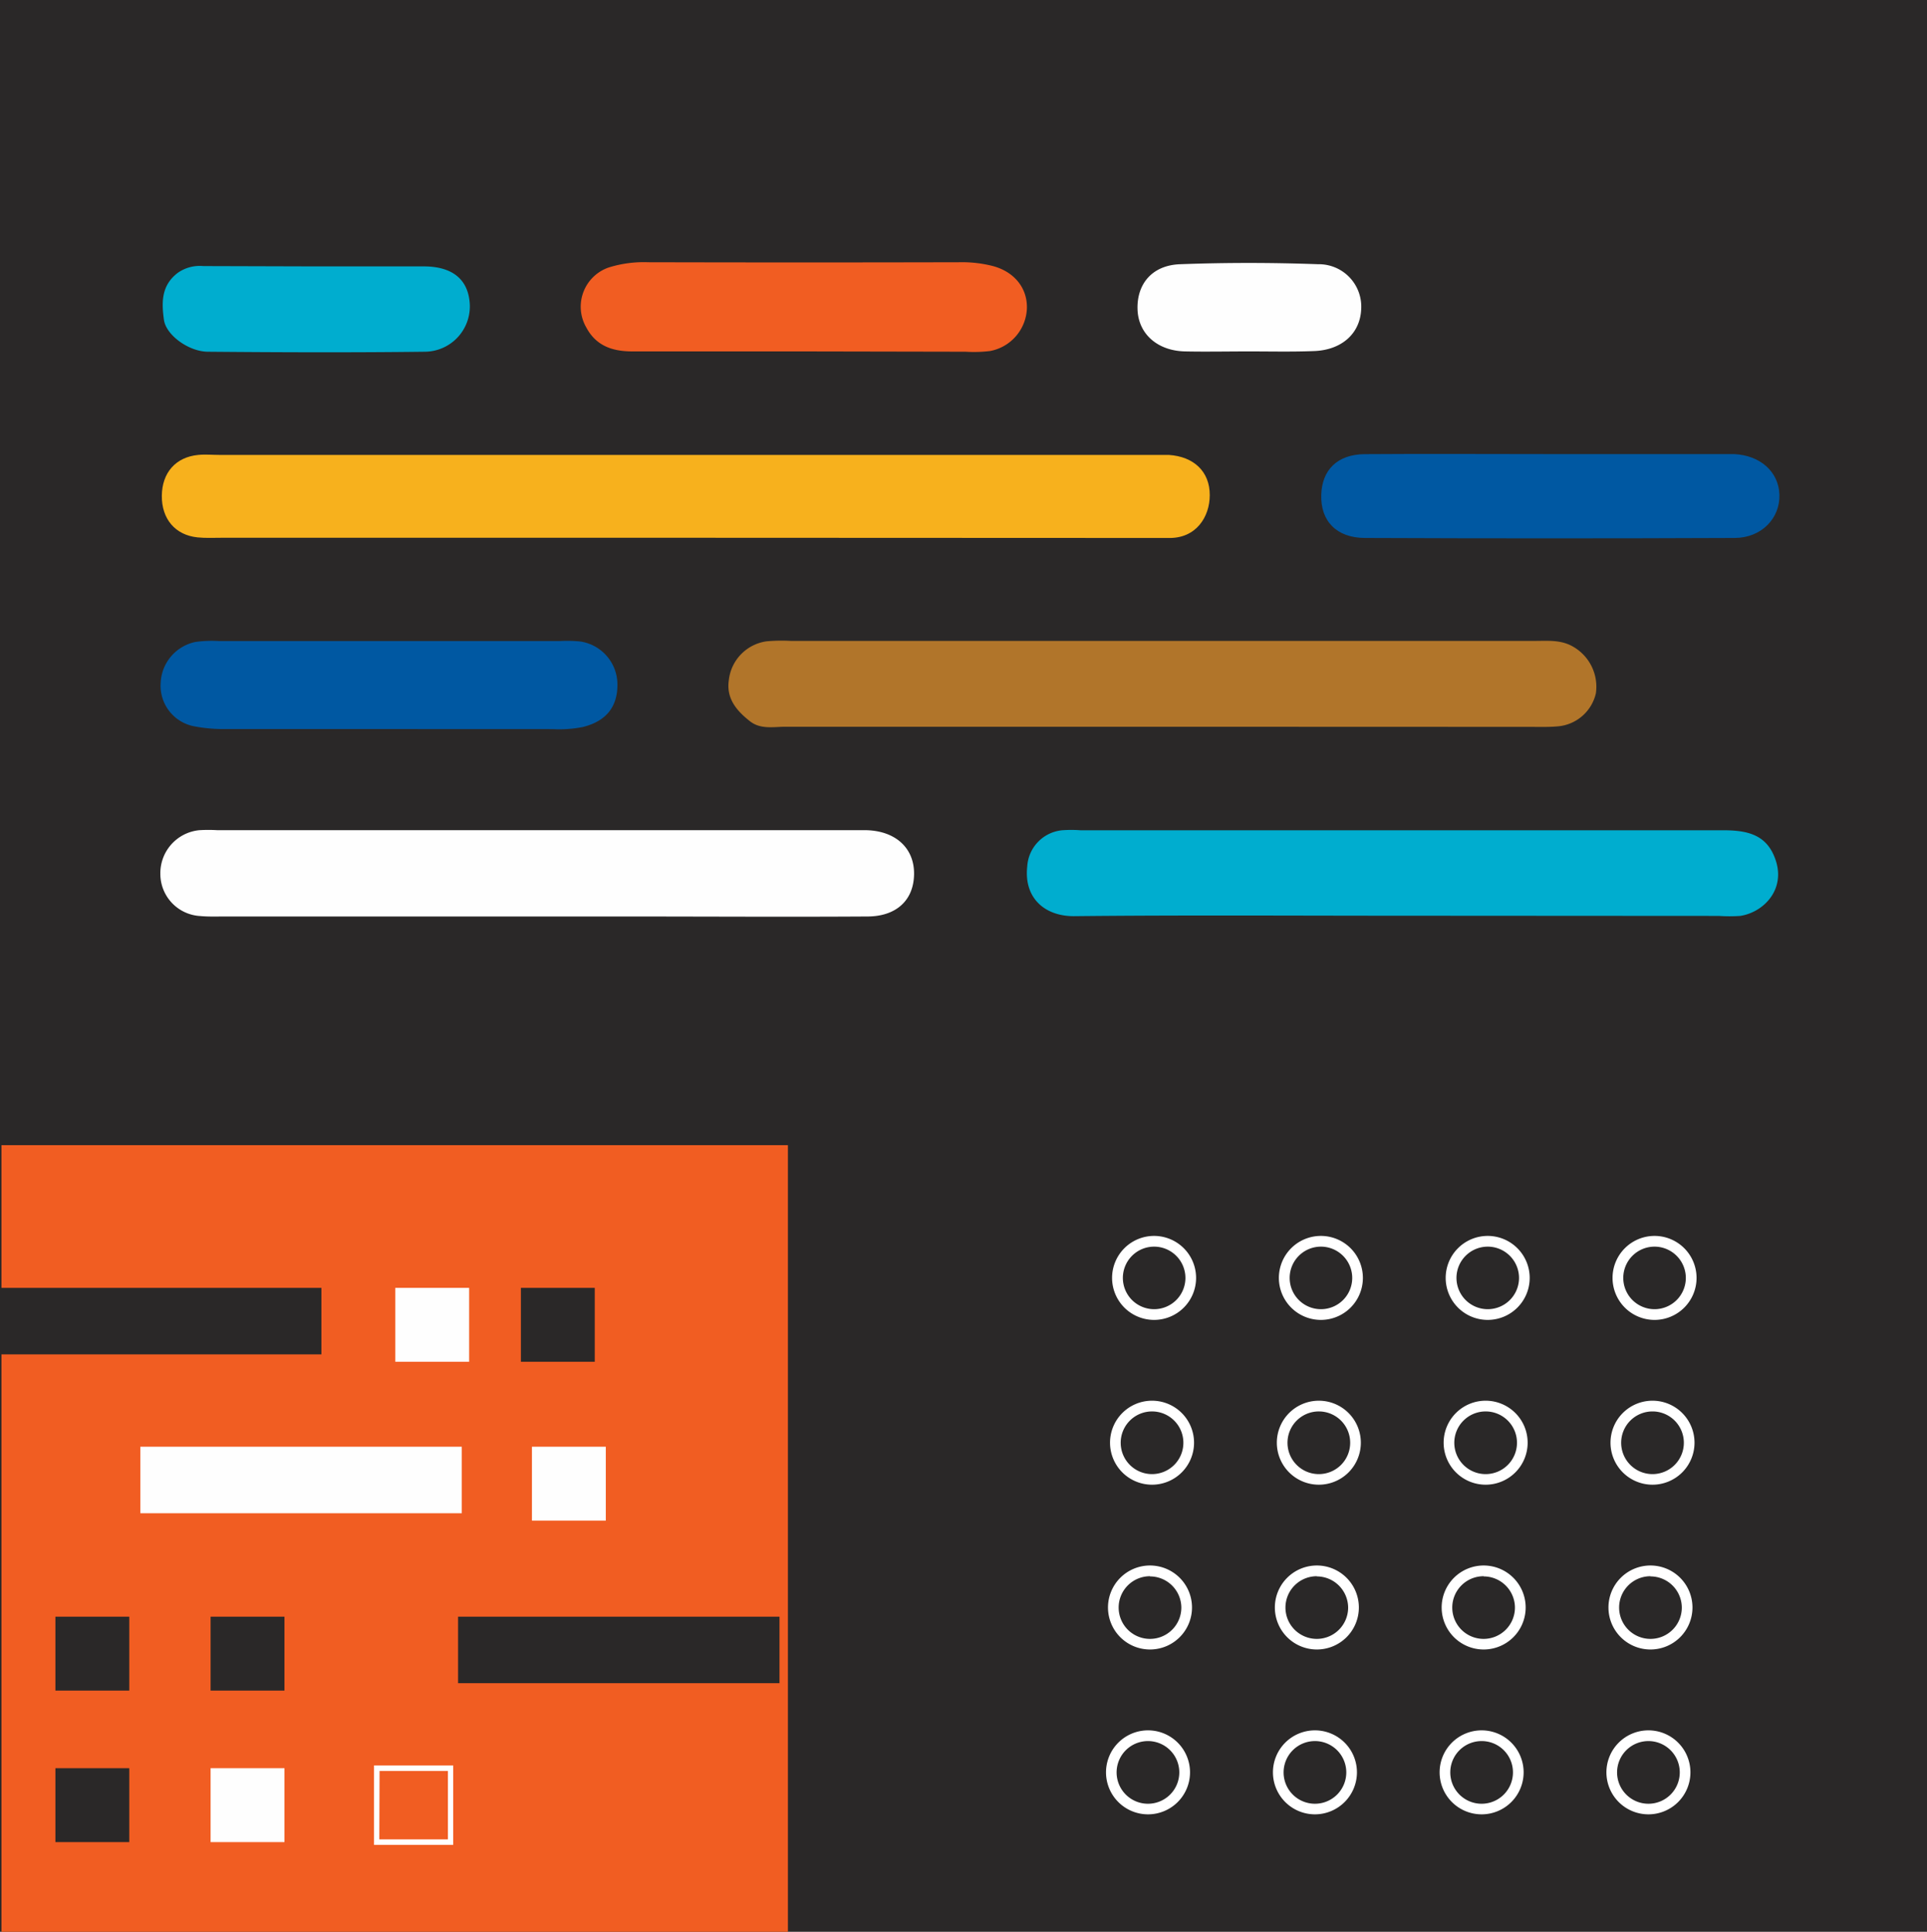 <svg id="Layer_1" data-name="Layer 1" xmlns="http://www.w3.org/2000/svg" viewBox="0 0 301.87 302.68"><defs><style>.cls-1{fill:#2a2828;}.cls-2{fill:#fff;}.cls-3{fill:#f15d22;}.cls-4{fill:#fefefe;}.cls-5{fill:#f7b11d;}.cls-6{fill:#b1752a;}.cls-7{fill:#00adcf;}.cls-8{fill:#0058a2;}</style></defs><rect class="cls-1" width="301.87" height="302.68"/><path class="cls-2" d="M180.8,206.81a6.58,6.58,0,1,1,6.57-6.58A6.58,6.58,0,0,1,180.8,206.81Zm0-11.48a4.9,4.9,0,1,0,4.9,4.9A4.91,4.91,0,0,0,180.8,195.33Z"/><path class="cls-2" d="M206.93,206.81a6.58,6.58,0,1,1,6.57-6.58A6.58,6.58,0,0,1,206.93,206.81Zm0-11.48a4.9,4.9,0,1,0,4.9,4.9A4.91,4.91,0,0,0,206.93,195.33Z"/><path class="cls-2" d="M233.06,206.81a6.58,6.58,0,1,1,6.57-6.58A6.58,6.58,0,0,1,233.06,206.81Zm0-11.48a4.9,4.9,0,1,0,4.9,4.9A4.91,4.91,0,0,0,233.06,195.33Z"/><path class="cls-2" d="M259.19,206.81a6.58,6.58,0,1,1,6.58-6.58A6.58,6.58,0,0,1,259.19,206.81Zm0-11.48a4.9,4.9,0,1,0,4.9,4.9A4.91,4.91,0,0,0,259.19,195.33Z"/><path class="cls-2" d="M180.48,232.63a6.58,6.58,0,1,1,6.57-6.57A6.58,6.58,0,0,1,180.48,232.63Zm0-11.48a4.91,4.91,0,1,0,4.9,4.91A4.91,4.91,0,0,0,180.48,221.15Z"/><path class="cls-2" d="M206.61,232.63a6.58,6.58,0,1,1,6.57-6.57A6.58,6.58,0,0,1,206.61,232.63Zm0-11.48a4.91,4.91,0,1,0,4.9,4.91A4.91,4.91,0,0,0,206.61,221.15Z"/><path class="cls-2" d="M232.74,232.63a6.58,6.58,0,1,1,6.57-6.57A6.58,6.58,0,0,1,232.74,232.63Zm0-11.48a4.91,4.91,0,1,0,4.9,4.91A4.91,4.91,0,0,0,232.74,221.15Z"/><path class="cls-2" d="M258.87,232.63a6.58,6.58,0,1,1,6.58-6.57A6.58,6.58,0,0,1,258.87,232.63Zm0-11.48a4.91,4.91,0,1,0,4.91,4.91A4.91,4.91,0,0,0,258.87,221.15Z"/><path class="cls-2" d="M180.16,258.45a6.58,6.58,0,1,1,6.57-6.57A6.58,6.58,0,0,1,180.16,258.45Zm0-11.48a4.91,4.91,0,1,0,4.9,4.91A4.92,4.92,0,0,0,180.16,247Z"/><path class="cls-2" d="M206.29,258.45a6.58,6.58,0,1,1,6.58-6.57A6.58,6.58,0,0,1,206.29,258.45Zm0-11.48a4.91,4.91,0,1,0,4.9,4.91A4.92,4.92,0,0,0,206.29,247Z"/><path class="cls-2" d="M232.43,258.45a6.58,6.58,0,1,1,6.57-6.57A6.58,6.58,0,0,1,232.43,258.45Zm0-11.48a4.91,4.91,0,1,0,4.89,4.91A4.91,4.91,0,0,0,232.43,247Z"/><path class="cls-2" d="M258.56,258.45a6.58,6.58,0,1,1,6.57-6.57A6.58,6.58,0,0,1,258.56,258.45Zm0-11.48a4.91,4.91,0,1,0,4.9,4.91A4.91,4.91,0,0,0,258.56,247Z"/><path class="cls-2" d="M179.84,284.28a6.58,6.58,0,1,1,6.58-6.58A6.58,6.58,0,0,1,179.84,284.28Zm0-11.48a4.91,4.91,0,1,0,4.9,4.9A4.91,4.91,0,0,0,179.84,272.8Z"/><path class="cls-2" d="M206,284.28a6.58,6.58,0,1,1,6.57-6.58A6.59,6.59,0,0,1,206,284.28Zm0-11.48a4.91,4.91,0,1,0,4.9,4.9A4.91,4.91,0,0,0,206,272.8Z"/><path class="cls-2" d="M232.11,284.28a6.58,6.58,0,1,1,6.57-6.58A6.58,6.58,0,0,1,232.11,284.28Zm0-11.48a4.91,4.91,0,1,0,4.9,4.9A4.9,4.9,0,0,0,232.11,272.8Z"/><path class="cls-2" d="M258.24,284.28a6.58,6.58,0,1,1,6.57-6.58A6.58,6.58,0,0,1,258.24,284.28Zm0-11.48a4.91,4.91,0,1,0,4.9,4.9A4.91,4.91,0,0,0,258.24,272.8Z"/><rect class="cls-3" x="0.23" y="179.43" width="123.2" height="123.25"/><rect class="cls-1" y="201.79" width="50.35" height="10.42"/><rect class="cls-4" x="21.99" y="226.68" width="50.35" height="10.42"/><rect class="cls-1" x="71.76" y="253.31" width="50.35" height="10.42"/><rect class="cls-1" x="8.68" y="253.31" width="11.57" height="11.58"/><rect class="cls-1" x="32.99" y="253.31" width="11.57" height="11.58"/><rect class="cls-1" x="8.68" y="277.05" width="11.57" height="11.58"/><rect class="cls-4" x="32.99" y="277.05" width="11.57" height="11.58"/><path class="cls-2" d="M71,289.06H58.59V276.62H71Zm-11.58-.86H70.17V277.49H59.46Z"/><rect class="cls-4" x="83.33" y="226.68" width="11.57" height="11.58"/><rect class="cls-4" x="61.92" y="201.79" width="11.57" height="11.58"/><rect class="cls-1" x="81.6" y="201.79" width="11.57" height="11.58"/><path class="cls-5" d="M107.19,84.26H34.77c-1.28,0-2.57.07-3.83-.06-3.49-.36-5.62-2.89-5.59-6.51s2.17-6.07,5.7-6.41c1.11-.11,2.24,0,3.36,0H180.22c.95,0,1.92,0,2.87,0,3.93.25,6.44,2.62,6.42,6.31,0,3.37-2.12,6.83-6.53,6.7-1.12,0-2.24,0-3.36,0Z"/><path class="cls-6" d="M182.07,113.87q-29.49,0-59,0c-1.87,0-3.89.45-5.56-.84-2.08-1.63-3.76-3.55-3.34-6.44a6.91,6.91,0,0,1,5.88-6.1,25.71,25.71,0,0,1,3.83-.07H240.4c2.07,0,4.15-.21,6.06.92a7.23,7.23,0,0,1,3.54,7.29,6.7,6.7,0,0,1-6.09,5.19c-1.43.12-2.88.07-4.31.07Z"/><path class="cls-4" d="M84.14,143.6H35.21c-1.27,0-2.56.05-3.83-.07a6.61,6.61,0,0,1-6.26-6.61,6.76,6.76,0,0,1,6.09-6.84,22.87,22.87,0,0,1,2.87,0H134.33c.48,0,1,0,1.44,0,4.59.14,7.49,2.86,7.42,6.93s-2.8,6.56-7.25,6.59c-12.79.08-25.58,0-38.37,0Z"/><path class="cls-7" d="M219.46,143.48c-17.08,0-34.17-.11-51.25.07-4.56,0-7.83-2.85-7.29-7.78a6.06,6.06,0,0,1,5.46-5.68,19.6,19.6,0,0,1,2.87,0q50.3,0,100.59,0c3.38,0,6.49.45,8,3.86,2.3,5.11-1.45,9-5.24,9.56a24.93,24.93,0,0,1-3.35,0Z"/><path class="cls-8" d="M61.17,114.23c-8.62,0-17.24,0-25.86,0a24.21,24.21,0,0,1-4.74-.4,6.47,6.47,0,0,1-5.4-6.83,6.84,6.84,0,0,1,5.46-6.42,19.43,19.43,0,0,1,3.82-.13H87.61a20.76,20.76,0,0,1,3.35.07,6.82,6.82,0,0,1,5.76,6.62c.06,3.62-1.79,5.87-5.41,6.77a19,19,0,0,1-4.75.33Z"/><path class="cls-3" d="M125.4,55.06c-8.79,0-17.57,0-26.35,0-3.1,0-5.66-.86-7.2-3.74a6.5,6.5,0,0,1,3.54-9.42,18.43,18.43,0,0,1,6.13-.81q24.44.06,48.87,0a19.33,19.33,0,0,1,5.2.61c3.31.91,5.32,3.41,5.28,6.51A7.07,7.07,0,0,1,155.09,55a21.08,21.08,0,0,1-3.82.11Z"/><path class="cls-8" d="M242.48,71.15H268.8c1,0,1.92,0,2.87,0,4.08.2,6.94,2.76,7.08,6.31.14,3.73-2.81,6.82-7,6.83q-29,.12-57.91,0c-4.46,0-7-2.66-6.86-6.77.11-3.89,2.53-6.32,6.79-6.36C223.34,71.09,232.91,71.15,242.48,71.15Z"/><path class="cls-7" d="M49.12,41.74c5.75,0,11.49,0,17.24,0,4.55,0,7,2.07,7.23,5.86a7.1,7.1,0,0,1-7,7.51c-11.32.14-22.65.1-34,0-3,0-6.58-2.6-6.91-5-.37-2.68-.45-5.37,2.17-7.36a6,6,0,0,1,4-1.06Z"/><path class="cls-4" d="M195.67,55.06c-3.36,0-6.72.07-10.07,0-4.31-.11-7.25-2.76-7.4-6.52-.16-4,2.26-7,6.7-7.14,7.18-.27,14.39-.26,21.57,0a6.65,6.65,0,0,1,6.76,7.13c-.2,3.78-3.11,6.36-7.49,6.48C202.39,55.14,199,55.06,195.67,55.06Z"/></svg>
